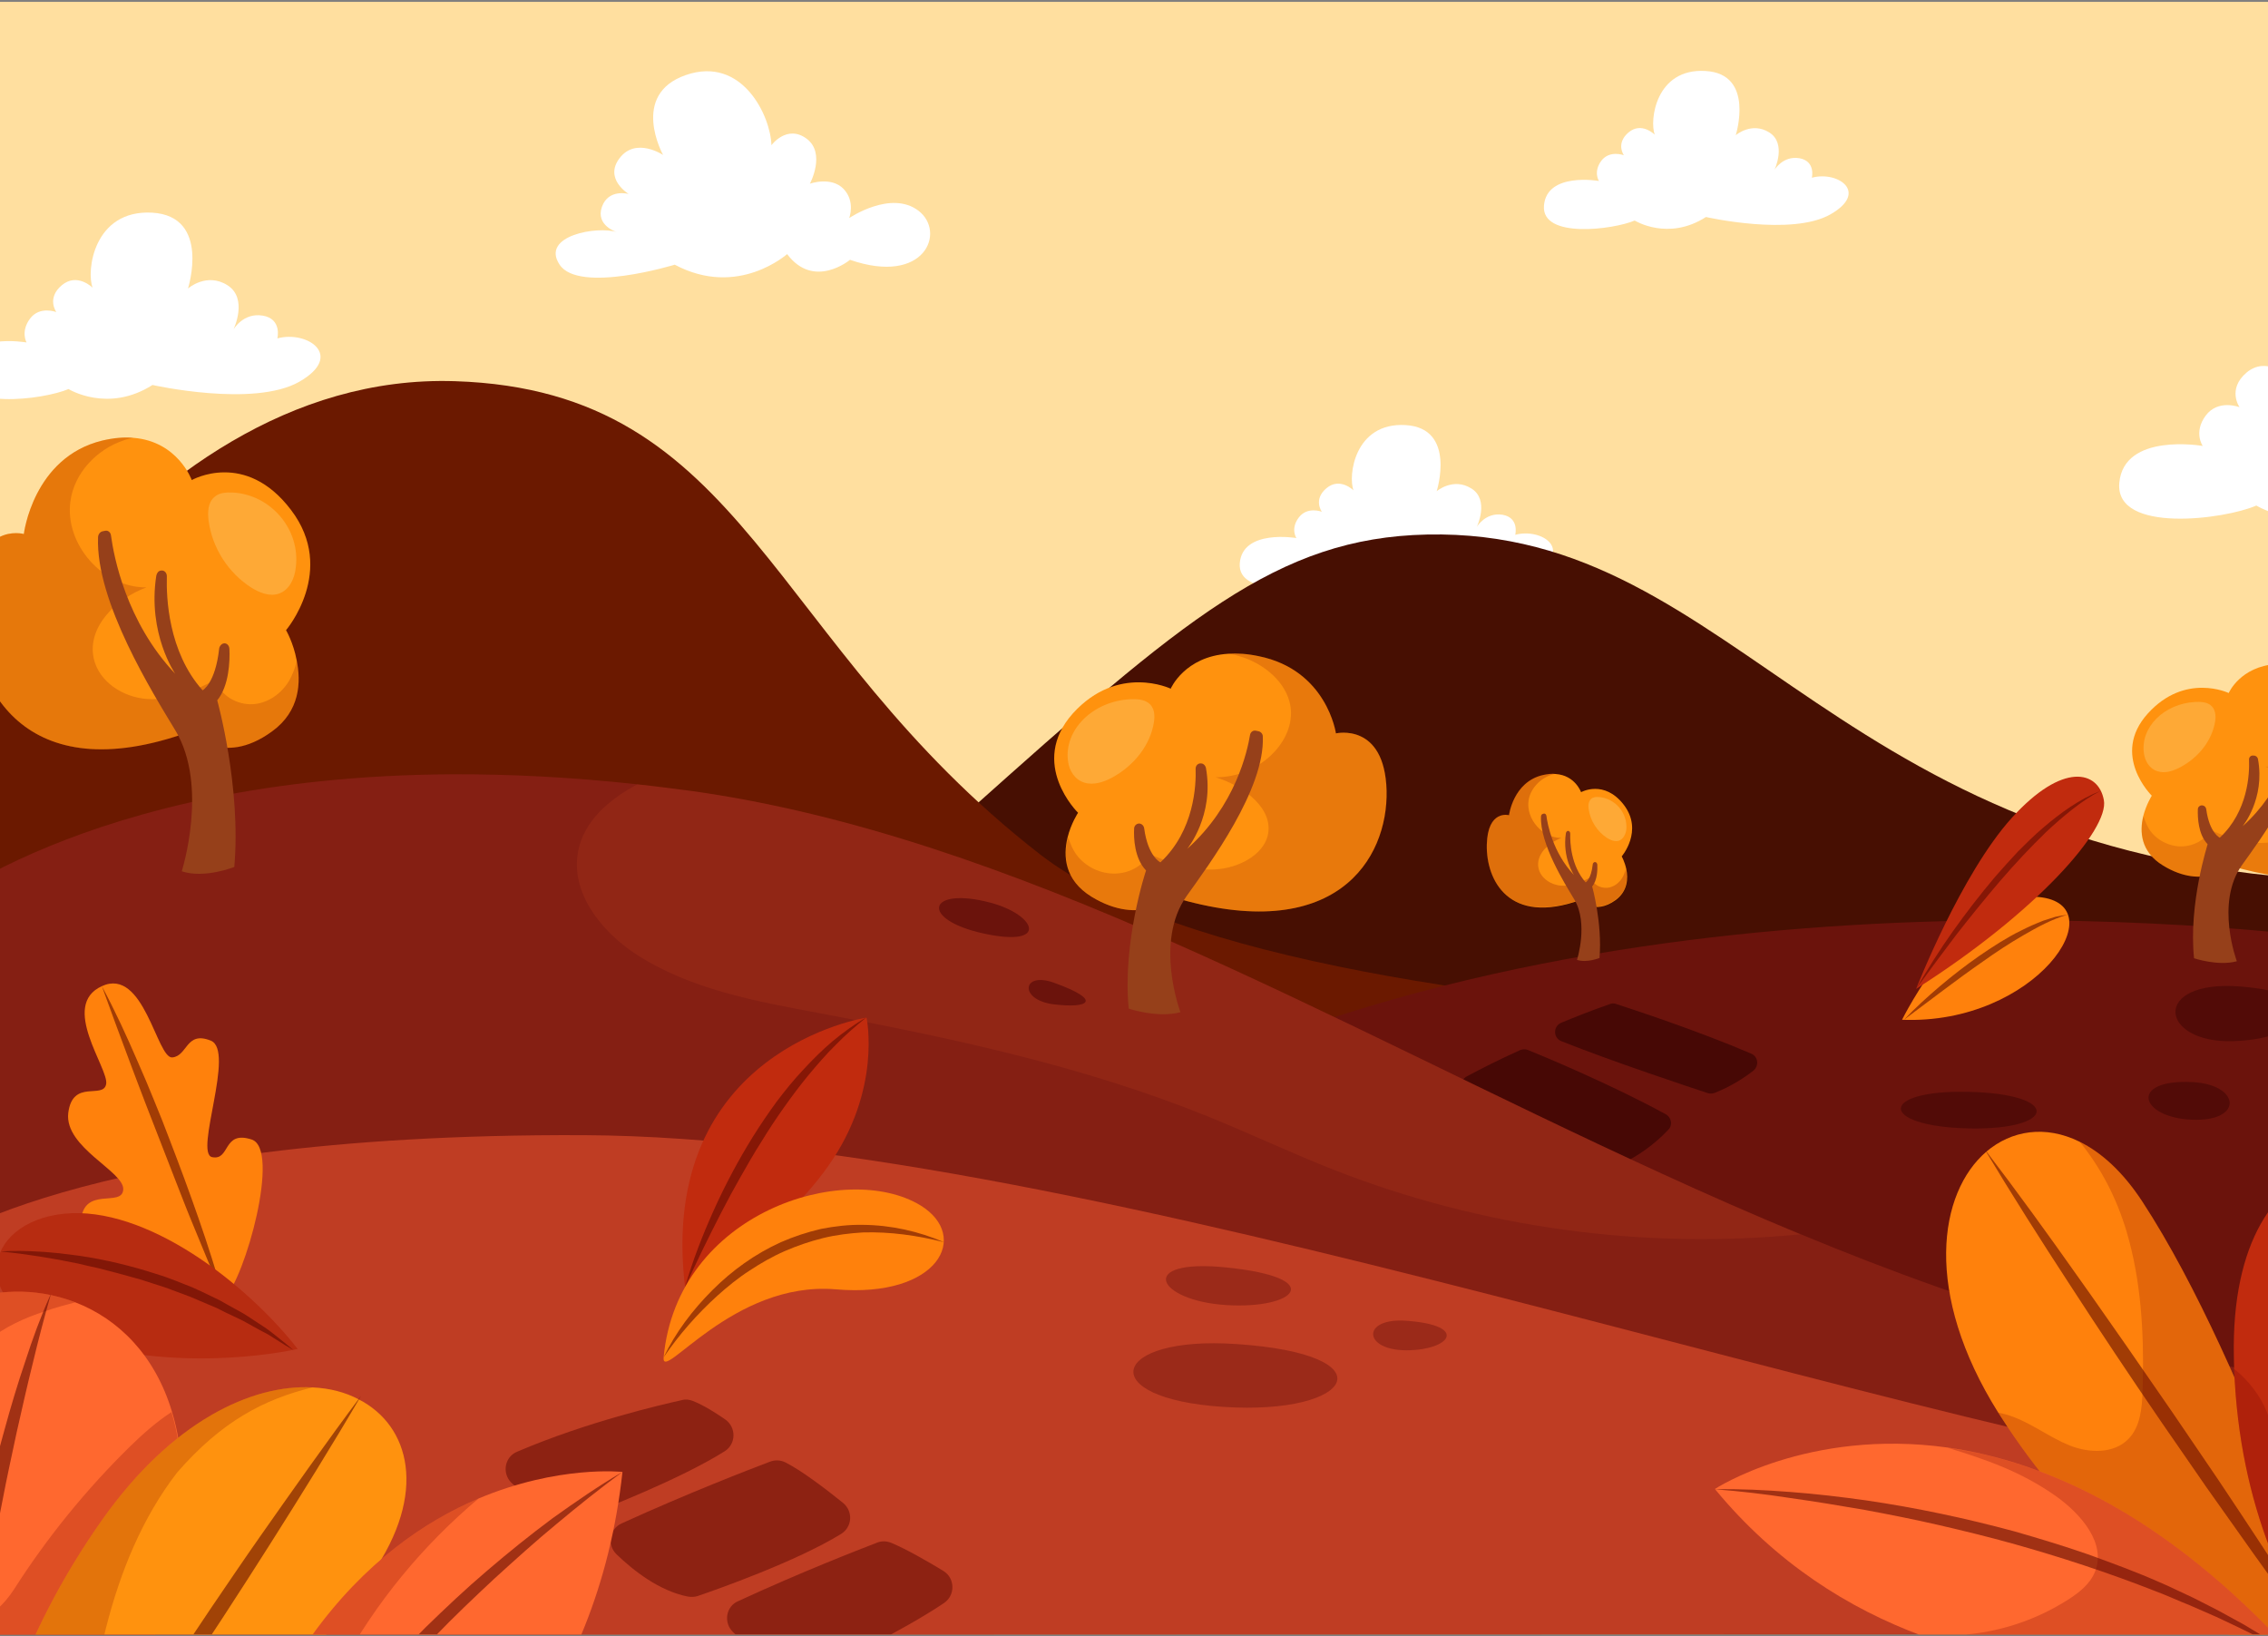 <?xml version="1.0" encoding="utf-8"?>
<!-- Generator: Adobe Illustrator 27.0.0, SVG Export Plug-In . SVG Version: 6.00 Build 0)  -->
<svg version="1.1" id="BACKGROUND" xmlns="http://www.w3.org/2000/svg" xmlns:xlink="http://www.w3.org/1999/xlink" x="0px" y="0px"
	 viewBox="0 0 837.3 604" style="enable-background:new 0 0 837.3 604;" xml:space="preserve">
<rect x="0" y="0" width="837.3" height="604" fill="#808080" stroke="none"/>
<style type="text/css">
	.st0{clip-path:url(#SVGID_00000142150665937452622980000017269548870286989987_);}
	.st1{fill:#FFDF9F;}
	.st2{fill:#FFFFFF;}
	.st3{fill:#470F02;}
	.st4{fill:#6B1900;}
	.st5{fill:#6B130C;}
	.st6{fill:#470805;}
	.st7{opacity:0.68;}
	.st8{fill:#FF810C;}
	.st9{opacity:0.57;}
	.st10{fill:#5A0700;}
	.st11{fill:#C12B0E;}
	.st12{fill:#851F13;}
	.st13{opacity:0.1;fill:#FF682F;enable-background:new    ;}
	.st14{fill:#FF920E;}
	.st15{opacity:0.18;fill:#770000;enable-background:new    ;}
	.st16{fill:#96401A;}
	.st17{opacity:0.23;fill:#F9F4BB;enable-background:new    ;}
	.st18{opacity:0.24;fill:#770000;enable-background:new    ;}
	.st19{opacity:0.17;fill:#770000;enable-background:new    ;}
	.st20{opacity:0.16;fill:#770000;enable-background:new    ;}
	.st21{fill:#BF3D23;}
	.st22{opacity:0.49;}
	.st23{opacity:0.62;}
	.st24{fill:#B72C11;}
	.st25{fill:#FF682F;}
	.st26{opacity:0.21;fill:#770000;enable-background:new    ;}
	.st27{opacity:0.61;}
</style>
<g>
	<defs>
		<rect id="SVGID_1_" x="-28.8" y="0.7" width="903.9" height="602.6"/>
	</defs>
	<clipPath id="SVGID_00000041265225616283621210000009017277611069747600_">
		<use xlink:href="#SVGID_1_"  style="overflow:visible;"/>
	</clipPath>
	<g style="clip-path:url(#SVGID_00000041265225616283621210000009017277611069747600_);">
		<rect x="-28.8" y="0.7" class="st1" width="903.9" height="602.6"/>
		<g>
			<path class="st2" d="M249.1,97.7c0,0-35.3,10.8-42.5,0s14.2-14.4,21.2-12c0,0-8-2.4-5.6-9.3c2.4-6.9,9.9-4.8,9.9-4.8
				s-9.3-5.6-3.3-13.3c6-7.8,16-1.1,16-1.1s-12.4-22.3,8.4-29.5s31.3,15.1,31.6,25.9c0,0,5.7-7.8,13-2.4c7.2,5.4,1.2,16.6,1.2,16.6
				s7.8-2.8,12.4,1.9c4.5,4.7,2.1,10.8,2.1,10.8s15.4-10.5,25.6-2.7c10.2,7.8,2.4,27.7-25.3,18.1c0,0-13.3,11.1-23.2-2.1
				C290.7,93.6,272.6,110.2,249.1,97.7z"/>
			<path class="st2" d="M9.8,126.4c0,0-22.8-4-24,10.7c-1.2,14.6,30.4,10.4,39.5,6.5c0,0,14.5,9,31-1.5c0,0,37.4,8.4,54.2-1.2
				s3-19-8.1-16c0,0,1.8-7.2-5.4-8.4c-7.2-1.2-10.8,5.1-10.8,5.1s5.5-11.4-2.2-16.3s-14.6,1.2-14.6,1.2s8.5-26.7-13.2-28
				c-21.7-1.2-24.4,21.7-22,27.7c0,0-5.7-5.7-11.4-0.9s-2,9.9-2,9.9s-6.1-2.4-9.7,2.4S9.8,126.4,9.8,126.4z"/>
			<path class="st2" d="M478.6,198.6c0,0-19.9-3.4-20.9,9.3c-1,12.8,26.5,9.1,34.4,5.7c0,0,12.6,7.9,27.1-1.3c0,0,32.6,7.4,47.3-1
				c14.7-8.4,2.6-16.5-7.1-13.9c0,0,1.6-6.3-4.7-7.4c-6.3-1-9.5,4.5-9.5,4.5s4.8-10-2-14.2c-6.7-4.2-12.8,1-12.8,1
				s7.4-23.3-11.5-24.4c-18.9-1.1-21.3,18.9-19.2,24.1c0,0-5-5-10-0.8c-5,4.2-1.7,8.7-1.7,8.7s-5.3-2.1-8.5,2.1
				C476.3,195.2,478.6,198.6,478.6,198.6L478.6,198.6z"/>
			<path class="st2" d="M590.3,66.8c0,0-19.3-3.4-20.3,9.1c-1,12.4,25.8,8.8,33.5,5.5c0,0,12.3,7.7,26.3-1.3c0,0,31.7,7.2,46-1
				c14.3-8.2,2.6-16.1-6.9-13.5c0,0,1.5-6.1-4.6-7.2c-6.1-1-9.2,4.3-9.2,4.3s4.6-9.7-1.9-13.8c-6.5-4.1-12.4,1-12.4,1
				s7.2-22.7-11.2-23.7c-18.4-1.1-20.7,18.4-18.7,23.5c0,0-4.9-4.9-9.7-0.8s-1.7,8.4-1.7,8.4s-5.2-2-8.3,2
				C588.1,63.5,590.3,66.8,590.3,66.8L590.3,66.8z"/>
			<path class="st2" d="M813.2,164.6c0,0-29.2-5.1-30.8,13.7s39,13.4,50.6,8.3c0,0,18.5,11.6,39.8-1.9c0,0,47.9,10.8,69.5-1.5
				s3.9-24.3-10.4-20.5c0,0,2.3-9.3-7-10.8c-9.3-1.5-13.9,6.6-13.9,6.6s7-14.7-2.9-20.9c-9.9-6.2-18.8,1.5-18.8,1.5
				s10.9-34.3-17-35.9c-27.9-1.6-31.3,27.8-28.2,35.5c0,0-7.3-7.3-14.7-1.2c-7.3,6.2-2.6,12.8-2.6,12.8s-7.9-3.1-12.5,3.1
				S813.2,164.6,813.2,164.6L813.2,164.6z"/>
		</g>
		<g>
			<path class="st3" d="M526.8,197.3c116.9-2.5,149.9,125.1,348.3,128v202.3H-26.5V340.3c0,0,305.8,29.1,384.6-41.3
				S471.4,198.5,526.8,197.3z"/>
			<path class="st4" d="M-28.8,293.9c0,0,74.2-157.2,196.8-153.2c108.1,3.5,114.8,96,215.9,174.6C485,393.9,875.1,380,875.1,380
				v147.3H-26.5L-28.8,293.9L-28.8,293.9z"/>
		</g>
		<g>
			<path class="st5" d="M875.1,348.2c0,0-225.3-35.6-414.8,38.8s-488.8,98.6-488.8,98.6v117.9h903.6L875.1,348.2z"/>
			<g>
				<path class="st6" d="M596.7,370.6c5.5,1.8,29.5,9.6,49.8,18.3c2.6,1.1,3,4.5,0.8,6.3c-3.2,2.5-8,5.7-14.3,8.2
					c-0.8,0.3-1.7,0.3-2.5,0.1c-6.3-2.1-34.8-11.5-54.1-19.2c-3-1.2-3.1-5.5,0-6.8c4.8-2,11.3-4.6,18-6.9
					C595.1,370.3,595.9,370.3,596.7,370.6L596.7,370.6z"/>
				<path class="st6" d="M564.2,387.6c6.1,2.5,30.5,12.6,50.8,23.7c2.1,1.2,2.6,4,0.9,5.7c-3,3.2-8.3,8-15.5,11.7
					c-0.9,0.5-2,0.5-3,0.1c-7.1-2.9-36.8-15.4-55.8-25c-2.6-1.3-2.7-5.1-0.1-6.5c4.9-2.6,12.1-6.3,19.7-9.7
					C562.2,387.2,563.3,387.2,564.2,387.6L564.2,387.6z"/>
			</g>
			<g class="st7">
				<g>
					<path class="st6" d="M826.9,364.1c36.4,2.8,24.9,19.4-2.4,20.2C797.2,385.2,794,361.6,826.9,364.1z"/>
					<path class="st6" d="M809.2,399.4c17.9,0.8,19.3,14.7,0,13.9C789.9,412.5,785.9,398.3,809.2,399.4z"/>
				</g>
				<path class="st6" d="M726.5,403c34.8,0.7,32.9,14.3,0,13.5C693.5,415.7,693.5,402.3,726.5,403z"/>
			</g>
		</g>
		<g>
			<g>
				<path class="st8" d="M702.2,376.4c0,0,23.7-47.9,50.5-45.3C781.5,333.9,751.6,378.4,702.2,376.4z"/>
				<g class="st9">
					<path class="st10" d="M702.9,376.4c4.2-4.4,8.7-8.5,13.3-12.4c4.6-3.9,9.4-7.6,14.4-11.1c2.5-1.7,5-3.4,7.6-5
						c1.3-0.8,2.6-1.5,3.9-2.3l2-1.1l2-1c2.7-1.4,5.5-2.6,8.3-3.7l4.4-1.4c1.5-0.3,3-0.6,4.5-0.8c-5.8,1.7-11.1,4.6-16.3,7.6
						c-5.2,3-10.2,6.3-15.1,9.8c-4.9,3.4-9.8,7-14.6,10.6L702.9,376.4L702.9,376.4z"/>
				</g>
			</g>
			<g>
				<path class="st11" d="M707.4,365c0,0,16.5-42.3,35.3-63.1c18.8-20.8,32-17.5,34-6.6C778.8,306.1,751.8,336.8,707.4,365z"/>
				<g class="st9">
					<path class="st10" d="M707.4,365c4.2-7.3,8.7-14.4,13.6-21.3c4.9-6.9,10.1-13.6,15.5-20c2.8-3.2,5.6-6.3,8.5-9.4
						c3-3,6-6,9.2-8.7c6.4-5.5,13.4-10.6,21.3-13.7c-3.7,1.9-7.2,4.3-10.5,6.9c-3.3,2.6-6.4,5.3-9.5,8.2c-6,5.8-11.7,11.9-17.2,18.3
						c-5.5,6.4-10.7,12.9-15.9,19.5C717.4,351.4,712.4,358.1,707.4,365L707.4,365z"/>
				</g>
			</g>
		</g>
		<g>
			<path class="st12" d="M875.1,511.2v91.9H-28.7l0-264.6c0,0,59.6-52,195.4-52.7c21-0.1,43.9,1,68.6,3.7c6.6,0.7,13.4,1.6,20.3,2.5
				c118.7,16.7,234.8,84.9,357.7,141.1c17,7.8,34.1,15.3,51.3,22.4C731.9,483.4,801.6,505.3,875.1,511.2L875.1,511.2z"/>
			<path class="st13" d="M664.6,455.6c-58.1,5.7-117.5-2.4-171.9-23.7c-15.8-6.2-31.2-13.5-47-19.9c-45.8-18.5-94.4-28.9-143-38
				c-23.6-4.4-48.1-8.8-68.2-22c-12.7-8.4-23.9-22.6-21.1-37.6c2.1-11.3,11.4-19.3,21.9-24.9c6.6,0.7,13.4,1.6,20.3,2.5
				c118.7,16.7,234.8,84.9,357.7,141.1C630.2,440.9,647.3,448.4,664.6,455.6z"/>
			<g>
				<path class="st5" d="M365.7,333.2c16.9,4.5,21.7,16.6-2.4,11.4C339.2,339.4,342.4,327,365.7,333.2z"/>
				<path class="st5" d="M389,362.7c18.4,6.6,12.9,9.6,0,8S377.3,358.5,389,362.7z"/>
			</g>
		</g>
		<g>
			<g>
				<path class="st14" d="M109.5,243.6c1.7,8.1,1.3,18.9-9.1,26.4c-18.5,13.5-30.4,0.1-30.4,0.1C8.8,292.2-11,253.2-10.3,222.6
					c0.7-30.6,19.1-25.5,19.1-25.5s3.4-28.3,29-34.5c4.3-1,8.1-1.3,11.4-1c16.5,1.3,21.6,15.6,21.6,15.6s19.8-11.3,36.7,11.1
					c16.9,22.3-1.9,44.3-1.9,44.3S108.3,237.2,109.5,243.6L109.5,243.6z"/>
				<path class="st15" d="M100.5,270.1c-18.5,13.5-30.4,0.1-30.4,0.1C8.8,292.2-11,253.2-10.3,222.6c0.7-30.6,19.1-25.5,19.1-25.5
					s3.4-28.3,29-34.5c4.3-1,8.1-1.3,11.4-1c-1.2,0.2-2.4,0.5-3.7,1c-9.8,3.3-18.1,12-19.5,22.4c-2.2,15.9,12,32,28.1,31.8
					c-11.2,4.1-22,14.6-19.5,26.2c1.9,8.7,10.9,14.4,19.7,15c8.8,0.6,17.4-2.9,25.2-7.1c1.8,5.8,8.1,9.5,14.2,9
					c6-0.5,11.4-4.8,13.9-10.3c0.9-1.9,1.5-3.8,2.1-5.8C111.2,251.8,110.8,262.6,100.5,270.1L100.5,270.1z"/>
				<path class="st16" d="M86.5,320c0,0-11,4.4-19.4,1.6c0,0,10-31.4-2.3-51.9c-8.4-13.9-29.5-47.6-28.6-71.3c0-1.1,0.7-2.1,1.7-2.3
					l1-0.2c1-0.2,2,0.6,2.1,1.9c1,7.4,5.5,31.7,23.7,50.9c0,0-10.3-14.8-7-36.2c0.2-1,0.8-1.8,1.7-1.9h0.1c1.2-0.2,2.2,0.9,2.1,2.3
					c-0.2,7.3,0.4,27.6,13.2,41.9c0,0,4.7-2.5,6.1-15.3c0.1-1,0.8-1.8,1.6-2l0,0c1.1-0.3,2.2,0.7,2.2,2.1c0.2,4.4-0.1,13.5-4.5,18.9
					C80.2,258.5,89.1,290.4,86.5,320L86.5,320z"/>
				<path class="st17" d="M86,181.8c-2.4-0.1-5,0-6.8,1.6c-2.4,2-2.6,5.6-2.2,8.7c1.3,10.1,7.3,19.4,15.8,24.8
					c3,1.9,6.8,3.4,10.2,2.2c3.8-1.3,5.8-5.6,6.2-9.6C111,195.4,100,182.6,86,181.8L86,181.8z"/>
			</g>
			<g>
				<path class="st14" d="M600.4,320.8c0.7,3.5,0.5,8.1-3.9,11.4c-8,5.8-13.1,0-13.1,0c-26.3,9.5-34.8-7.3-34.5-20.4
					c0.3-13.1,8.2-10.9,8.2-10.9s1.5-12.2,12.4-14.8c1.8-0.4,3.5-0.6,4.9-0.4c7.1,0.5,9.3,6.7,9.3,6.7s8.5-4.8,15.8,4.7
					c7.3,9.6-0.8,19-0.8,19S599.8,318,600.4,320.8L600.4,320.8z"/>
				<path class="st18" d="M596.4,332.1c-8,5.8-13.1,0-13.1,0c-26.3,9.5-34.8-7.3-34.5-20.4c0.3-13.1,8.2-10.9,8.2-10.9
					s1.5-12.2,12.4-14.8c1.8-0.4,3.5-0.6,4.9-0.4c-0.5,0.1-1,0.2-1.6,0.4c-4.2,1.4-7.8,5.2-8.4,9.6c-0.9,6.8,5.2,13.7,12.1,13.7
					c-4.8,1.8-9.5,6.2-8.4,11.2c0.8,3.7,4.7,6.2,8.4,6.4c3.8,0.3,7.5-1.3,10.8-3.1c0.7,2.5,3.5,4.1,6.1,3.9c2.6-0.2,4.9-2.1,6-4.4
					c0.4-0.8,0.6-1.6,0.9-2.5C601,324.3,600.8,328.9,596.4,332.1L596.4,332.1z"/>
				<path class="st16" d="M590.5,353.6c0,0-4.7,1.9-8.3,0.7c0,0,4.3-13.5-1-22.3c-3.6-6-12.7-20.5-12.3-30.6c0-0.5,0.3-0.9,0.7-1
					l0.4-0.1c0.4-0.1,0.8,0.3,0.9,0.8c0.4,3.2,2.4,13.6,10.2,21.9c0,0-4.4-6.4-3-15.5c0.1-0.4,0.4-0.8,0.7-0.8h0
					c0.5-0.1,0.9,0.4,0.9,1c-0.1,3.1,0.2,11.8,5.7,18c0,0,2-1.1,2.6-6.6c0-0.4,0.3-0.8,0.7-0.9l0,0c0.5-0.1,0.9,0.3,1,0.9
					c0.1,1.9,0,5.8-1.9,8.1C587.8,327.2,591.6,340.8,590.5,353.6L590.5,353.6z"/>
				<path class="st17" d="M590.3,294.2c-1-0.1-2.2,0-2.9,0.7c-1,0.9-1.1,2.4-0.9,3.7c0.6,4.3,3.1,8.3,6.8,10.7
					c1.3,0.8,2.9,1.5,4.4,1c1.6-0.6,2.5-2.4,2.7-4.1C601,300.1,596.2,294.6,590.3,294.2L590.3,294.2z"/>
			</g>
			<g>
				<path class="st14" d="M394.1,309.2c-1.6,6.7-1.2,15.6,8.9,21.8c18.2,11.1,29.9,0.1,29.9,0.1c60.2,18.2,79.6-14,79-39.3
					c-0.7-25.3-18.7-21.1-18.7-21.1s-3.3-23.4-28.5-28.5c-4.2-0.9-7.9-1.1-11.2-0.9c-16.2,1-21.3,12.9-21.3,12.9s-19.4-9.3-36.1,9.1
					C379.5,281.9,398,300,398,300S395.4,303.9,394.1,309.2L394.1,309.2z"/>
				<path class="st19" d="M403.1,331c18.2,11.1,29.9,0.1,29.9,0.1c60.2,18.2,79.6-14,79-39.3c-0.7-25.3-18.7-21.1-18.7-21.1
					s-3.3-23.4-28.5-28.5c-4.2-0.9-7.9-1.1-11.2-0.9c1.2,0.2,2.4,0.4,3.6,0.8c9.6,2.7,17.8,9.9,19.2,18.5
					c2.1,13.1-11.8,26.4-27.6,26.3c11,3.4,21.6,12,19.2,21.6c-1.8,7.1-10.7,11.9-19.3,12.4c-8.7,0.5-17.1-2.4-24.7-5.9
					c-1.7,4.8-8,7.9-13.9,7.4c-5.9-0.4-11.2-4-13.7-8.5c-0.9-1.5-1.4-3.2-2.1-4.8C392.5,315.9,392.9,324.8,403.1,331L403.1,331z"/>
				<path class="st16" d="M416.7,372.3c0,0,10.8,3.6,19.1,1.3c0,0-9.8-25.9,2.3-42.9c8.2-11.5,29-39.4,28.1-58.9
					c0-0.9-0.7-1.7-1.6-1.9l-1-0.2c-1-0.2-1.9,0.5-2.1,1.5c-1,6.1-5.4,26.2-23.2,42.1c0,0,10.1-12.2,6.9-29.9
					c-0.2-0.8-0.8-1.5-1.6-1.6h-0.1c-1.1-0.2-2.1,0.7-2.1,1.9c0.2,6-0.4,22.8-13,34.6c0,0-4.6-2.1-6-12.6c-0.1-0.8-0.7-1.5-1.5-1.7
					l0,0c-1.1-0.2-2.1,0.6-2.2,1.7c-0.2,3.7,0.1,11.1,4.4,15.6C423,321.5,414.3,347.8,416.7,372.3L416.7,372.3z"/>
				<path class="st17" d="M417.2,258.1c2.4-0.1,4.9,0,6.7,1.3c2.4,1.7,2.5,4.7,2.1,7.2c-1.3,8.3-7.2,16-15.6,20.5
					c-3,1.6-6.7,2.8-10,1.8c-3.7-1.1-5.7-4.6-6.1-7.9C392.7,269.4,403.5,258.8,417.2,258.1L417.2,258.1z"/>
			</g>
			<g>
				<path class="st14" d="M791.2,301.4c-1.3,5.5-1,13,7.4,18.1c15.1,9.2,24.8,0,24.8,0c49.9,15.1,66-11.6,65.4-32.6
					c-0.6-21-15.5-17.5-15.5-17.5s-2.8-19.4-23.6-23.6c-3.5-0.7-6.6-0.9-9.3-0.7c-13.4,0.9-17.6,10.7-17.6,10.7s-16.1-7.7-29.9,7.6
					s1.5,30.3,1.5,30.3S792.3,297,791.2,301.4L791.2,301.4z"/>
				<path class="st20" d="M798.6,319.5c15.1,9.2,24.8,0,24.8,0c49.9,15.1,66-11.6,65.4-32.6c-0.6-21-15.5-17.5-15.5-17.5
					s-2.8-19.4-23.6-23.6c-3.5-0.7-6.6-0.9-9.3-0.7c1,0.1,2,0.4,3,0.7c8,2.3,14.7,8.2,15.9,15.4c1.8,10.9-9.8,21.9-22.9,21.8
					c9.1,2.8,17.9,10,15.9,17.9c-1.5,5.9-8.8,9.8-16,10.2c-7.2,0.4-14.2-2-20.5-4.9c-1.4,4-6.6,6.5-11.5,6.2
					c-4.9-0.4-9.3-3.3-11.3-7.1c-0.7-1.3-1.2-2.6-1.7-4C789.9,306.9,790.2,314.3,798.6,319.5L798.6,319.5z"/>
				<path class="st16" d="M810,353.7c0,0,8.9,3,15.8,1.1c0,0-8.1-21.5,1.9-35.5c6.8-9.5,24-32.6,23.3-48.8c0-0.8-0.6-1.4-1.3-1.6
					l-0.8-0.1c-0.8-0.1-1.6,0.4-1.7,1.3c-0.8,5.1-4.5,21.7-19.3,34.9c0,0,8.4-10.1,5.7-24.8c-0.1-0.7-0.7-1.2-1.3-1.3H832
					c-1-0.2-1.8,0.6-1.7,1.6c0.2,5-0.3,18.9-10.8,28.7c0,0-3.8-1.7-5-10.5c-0.1-0.7-0.6-1.3-1.3-1.4l0,0c-0.9-0.2-1.8,0.5-1.8,1.4
					c-0.1,3,0.1,9.2,3.6,12.9C815.1,311.6,807.9,333.4,810,353.7L810,353.7z"/>
				<path class="st17" d="M810.4,259.1c2-0.1,4.1,0,5.6,1.1c1.9,1.4,2.1,3.9,1.8,6c-1.1,6.9-5.9,13.3-12.9,17
					c-2.5,1.3-5.5,2.4-8.3,1.5c-3.1-0.9-4.7-3.8-5.1-6.6C790.1,268.4,799,259.7,810.4,259.1L810.4,259.1z"/>
			</g>
		</g>
		<g>
			<path class="st21" d="M-28.4,461.9c0,0,55.8-43.7,243.8-42.9s487.7,112.3,659.7,133.9l0,50.2l-903.9,0.3L-28.4,461.9L-28.4,461.9
				z"/>
			<g class="st22">
				<g>
					<path class="st10" d="M188.7,547.2c5.1,5,12.9,11.1,22.6,13c1.3,0.3,2.7,0.1,3.9-0.3c7.3-2.8,35.7-13.8,52.3-24.2
						c4.3-2.7,4.4-8.9,0.2-11.8c-3.6-2.5-7.9-5.2-11.9-6.8c-1.3-0.5-2.7-0.7-4.1-0.3c-7.6,1.7-35,8-60.7,19
						C186.4,537.6,185.2,543.6,188.7,547.2L188.7,547.2z"/>
					<path class="st10" d="M227.6,573.7c6.1,5.9,15.7,13.5,26.3,15.6c1.2,0.2,2.5,0.2,3.7-0.2c7.3-2.5,36.3-12.7,52.9-22.9
						c4.2-2.6,4.5-8.4,0.7-11.5c-6.2-5-15.1-11.8-21.2-14.9c-1.8-0.9-3.8-1-5.7-0.3c-7.7,2.9-30.7,11.8-54.8,22.8
						C225,564.3,224,570.2,227.6,573.7L227.6,573.7z"/>
					<path class="st10" d="M270.6,602.4c6,5.8,15.5,13.3,25.9,15.5c1.5,0.3,3,0.1,4.4-0.5c7.2-3.4,32-15.2,47.6-25.7
						c4.3-2.9,4.1-9.3-0.3-11.9c-5.9-3.6-13.6-8-19.1-10.3c-1.7-0.7-3.6-0.8-5.3-0.1c-7,2.7-27.9,10.8-51.3,21.6
						C268,592.9,267,598.9,270.6,602.4L270.6,602.4z"/>
				</g>
			</g>
			<g class="st23">
				<g>
					<path class="st12" d="M452.5,467.8c38,3.8,25.7,15.6,0,13.9C426.8,480,419.6,464.5,452.5,467.8z"/>
					<path class="st12" d="M456.5,496.1c56.7,3.8,43.4,26.3-4.8,23.2S409.9,492.9,456.5,496.1z"/>
					<path class="st12" d="M519.2,487.5c23.3,1.7,16.1,10.9,0,10.9C503.1,498.4,502.6,486.3,519.2,487.5z"/>
				</g>
			</g>
		</g>
		<g>
			<g>
				<path class="st11" d="M252.9,475.1c0,0,33.3-16.8,53-44.9c19.8-28.1,14-54.6,14-54.6S242.5,387.4,252.9,475.1z"/>
				<g class="st9">
					<path class="st10" d="M252.9,475.1c2.8-9.8,6.5-19.3,10.7-28.6c4.2-9.3,9-18.3,14.4-27c2.7-4.3,5.6-8.6,8.6-12.7
						c3.1-4.1,6.3-8.1,9.8-11.8c3.5-3.8,7.1-7.4,11-10.7c4-3.3,8.1-6.3,12.5-8.8c-4,3.2-7.8,6.5-11.3,10.1
						c-3.6,3.5-6.9,7.4-10.1,11.2c-3.2,3.9-6.2,7.9-9.1,12c-2.9,4.1-5.7,8.3-8.3,12.6c-2.7,4.2-5.2,8.6-7.7,13
						c-2.5,4.4-4.9,8.8-7.2,13.3C261.5,456.8,257.1,465.9,252.9,475.1L252.9,475.1z"/>
				</g>
			</g>
			<g>
				<path class="st8" d="M245,501c-0.9,9.7,25.5-28.3,63.5-25.1c38,3.3,49.9-19.6,31.3-31C312.2,428.2,250,447.4,245,501L245,501z"
					/>
				<g class="st9">
					<path class="st10" d="M245,501c4.4-9.2,10.7-17.5,18-24.8c7.3-7.3,15.8-13.4,25.3-17.7c4.8-2.1,9.7-3.7,14.8-4.9
						c5.1-1,10.3-1.6,15.5-1.5c10.4,0.1,20.6,2.4,29.9,6.4c-9.9-2.5-19.9-3.9-29.9-3.6c-5,0.3-9.9,0.9-14.8,2.1
						c-4.8,1.2-9.5,2.8-14.1,4.8c-4.6,2-8.9,4.5-13,7.2c-4.2,2.7-8.1,5.9-11.8,9.2C257.4,485,250.7,492.6,245,501L245,501z"/>
				</g>
			</g>
			<g>
				<path class="st8" d="M82.8,479.2c0,0-54-15.6-52.9-28.6c1-13,15.1-4.8,15.6-11.5c0.5-6.7-21.8-15.5-20.3-28.3
					c1.6-12.7,13-4.9,14-10.7c1-5.7-17.2-29-1.6-36.1c15.6-7.2,20.3,26.8,26,26.3s5-9.9,14.2-6.2c9.2,3.6-6.2,41.6,0.5,43
					c6.8,1.4,3.8-10,14.6-6.5C103.7,424.1,90.5,471.9,82.8,479.2L82.8,479.2z"/>
				<g class="st9">
					<path class="st10" d="M37.6,364c4.9,9.1,9.2,18.5,13.3,28c2.1,4.7,4.1,9.5,6,14.2c2,4.8,3.9,9.6,5.7,14.4
						c3.7,9.6,7.3,19.3,10.7,29.1c3.4,9.7,6.5,19.6,9.4,29.5c-4.2-9.4-8.1-19-12-28.5c-2-4.8-3.8-9.6-5.7-14.4l-5.6-14.4l-5.6-14.4
						c-1.8-4.8-3.7-9.6-5.5-14.5C44.7,383.4,41.1,373.7,37.6,364L37.6,364z"/>
				</g>
			</g>
			<g>
				<path class="st24" d="M109.9,497.9c0,0-40.6,9.6-82.1-3c-41.6-12.6-34.3-43.8-4.2-46.9S90.7,473.4,109.9,497.9L109.9,497.9z"/>
				<g class="st9">
					<path class="st10" d="M0.2,461.9c4.8-0.3,9.7-0.2,14.5,0.1c2.4,0.1,4.8,0.4,7.3,0.6c2.4,0.3,4.8,0.6,7.2,0.9
						c9.6,1.4,19.1,3.7,28.4,6.7c4.7,1.4,9.2,3.3,13.7,5.1c2.2,1,4.4,2,6.6,3.1l3.3,1.6l3.2,1.8c2.1,1.2,4.3,2.3,6.4,3.6l6.1,4
						c1,0.7,2,1.3,3,2.1l2.9,2.3c1.9,1.5,3.8,3,5.6,4.6c-2.1-1.2-4.1-2.5-6.2-3.8l-3-1.9c-1-0.6-2.1-1.1-3.2-1.7l-6.3-3.5l-6.5-3.1
						l-3.2-1.6l-3.3-1.4c-2.2-0.9-4.4-1.9-6.6-2.8l-6.7-2.5c-2.2-0.9-4.5-1.5-6.8-2.3l-3.4-1.1c-1.1-0.4-2.3-0.7-3.4-1
						c-2.3-0.6-4.6-1.3-6.9-1.9l-7-1.8c-2.3-0.5-4.7-1-7-1.6C19.3,464.4,9.8,462.9,0.2,461.9L0.2,461.9z"/>
				</g>
			</g>
		</g>
		<g>
			<g>
				<path class="st25" d="M-19.4,682.4C-52,643-66.7,580.9-49.1,519.1c9.2-32.3,40.1-46.9,67.8-41.1l0,0c3.1,0.7,6.1,1.5,9.1,2.7
					c15.8,6.1,29.4,19.4,35.7,40.4c2.2,7.2,3.5,15.3,3.7,24.4C69.5,646.1-19.4,682.3-19.4,682.4L-19.4,682.4z"/>
				<g class="st9">
					<path class="st10" d="M-19.4,682.4c0-17.4,1-34.8,2.7-52.1c0.8-8.7,1.9-17.3,3-25.9c0.6-4.3,1.3-8.6,1.9-12.9
						c0.7-4.3,1.4-8.6,2.1-12.9c1.6-8.6,3.2-17.1,5.1-25.6c1.9-8.5,3.9-17,6.3-25.4c2.3-8.4,4.8-16.8,7.6-25
						C12,494.2,15,486,18.6,478l0,0l0,0l0,0l0.1-0.1l0,0.1l0,0l0,0l0,0c-2.4,8.4-4.6,16.8-6.6,25.2c-2.1,8.4-4,16.9-5.9,25.3
						C4.4,537,2.5,545.5,0.9,554l-2.5,12.7c-0.8,4.3-1.6,8.5-2.3,12.8c-1.6,8.5-3,17.1-4.4,25.6c-1.4,8.5-2.7,17.1-4,25.7
						C-14.7,647.9-17,665.1-19.4,682.4L-19.4,682.4z"/>
				</g>
				<path class="st18" d="M-19.4,682.4C-52,643-66.7,580.9-49.1,519.1c9.2-32.3,40.1-46.9,67.8-41.1l0,0c3.1,0.7,6.1,1.5,9.1,2.7
					c-3.8,1-7.5,2-11.2,3.3C1.3,489-11.9,497-19.1,515.5c-10.1,23.3-6.9,50.5,1.7,74.4c0.8,2.3,1.8,4.8,3.7,6.3
					c1.2,1,2.4,1.4,3.7,1.6c5.5,0.5,11.7-5.7,15.2-11.2c12.2-19.1,26.6-36.8,42.8-52.7c4.7-4.6,9.8-9.1,15.3-12.7
					c2.2,7.2,3.5,15.3,3.7,24.4C69.5,646.1-19.4,682.3-19.4,682.4L-19.4,682.4z"/>
			</g>
			<g>
				<g>
					<path class="st14" d="M137.3,581c-18.1,26.3-45.5,55.5-71.6,80.9c-38.4,37.4-74.2,66.7-74.2,66.7S-23.3,647.4,37.7,561
						c25.7-36.4,55.3-50.1,77.7-48.9c6.4,0.3,12.1,1.8,17,4.4C151.4,526.2,158,551.1,137.3,581L137.3,581z"/>
					<g class="st9">
						<path class="st10" d="M133.3,515.2c-10.8,18.5-22.1,36.6-33.5,54.6c-5.7,9-11.5,18-17.3,26.9l-17.6,26.8L47,650.1
							c-6,8.8-12,17.7-18.1,26.4c-12.2,17.5-24.5,35-37.3,52.1C2.4,710.2,13.7,692,25.2,674c5.7-9,11.5-18,17.3-26.9L60,620.3
							l17.8-26.6c6-8.8,12-17.7,18.1-26.4C108.2,549.8,120.5,532.3,133.3,515.2L133.3,515.2z"/>
					</g>
				</g>
				<path class="st26" d="M39.2,600.6c-3,11.7-5.1,24-2.3,35.7c1.2,5,3.4,9.8,6.5,13.9c4.2,5.6,10,9.8,16.8,11.1
					c1.9,0.4,3.7,0.5,5.7,0.5c-38.4,37.4-74.2,66.7-74.2,66.7S-23.3,647.4,37.7,561c25.7-36.4,55.3-50.1,77.7-48.9
					c-18.1,4.4-33.6,12.6-50,31.4C52.5,560.2,44.4,580.2,39.2,600.6L39.2,600.6z"/>
			</g>
			<g>
				<path class="st25" d="M229.8,543.3c-4.6,42.4-19.6,75.6-38.7,101.4c-47.8,64.5-121.2,82.5-121.2,82.5
					c17.5-113.6,67.3-157.4,106.8-174.1C206.2,540.7,229.8,543.3,229.8,543.3L229.8,543.3z"/>
				<g class="st9">
					<path class="st10" d="M229.8,543.3c-8.3,6.1-16.3,12.5-24.2,19.1c-7.9,6.5-15.5,13.4-23.1,20.3c-7.5,7-14.9,14-22,21.4
						c-7.1,7.3-14.1,14.8-20.9,22.5c-13.5,15.3-26.2,31.4-37.9,48.2c-11.7,16.8-22.2,34.4-31.9,52.5c3.9-9.5,8.2-18.9,13.1-28
						c2.3-4.6,5-9,7.5-13.5c1.3-2.2,2.7-4.4,4-6.6c1.3-2.2,2.7-4.4,4.1-6.6l4.2-6.5c1.4-2.1,2.9-4.2,4.4-6.4l2.2-3.2l2.3-3.1
						l4.6-6.2c6.3-8.2,12.8-16.2,19.6-24c6.9-7.7,14-15.2,21.3-22.5c7.4-7.2,14.9-14.3,22.8-21c7.8-6.7,15.9-13.2,24.1-19.3
						C212.4,554.4,220.9,548.5,229.8,543.3L229.8,543.3z"/>
				</g>
				<path class="st18" d="M191.1,644.7c-47.8,64.5-121.2,82.5-121.2,82.5c17.5-113.6,67.3-157.4,106.8-174.1
					c-20.6,17.3-38,38.4-50.8,62c-3.6,6.7-7,13.9-6.2,21.5c1.3,13.7,16,22.8,29.7,22.9c13.7,0.1,26.5-6.5,38.5-13.1
					C189,645.9,190.1,645.3,191.1,644.7L191.1,644.7z"/>
			</g>
		</g>
		<g>
			<g>
				<g>
					<path class="st8" d="M867.5,621.6c0,0-75.6-15.6-128.9-98.8c-0.3-0.5-0.6-0.9-0.9-1.4c-27.8-44.3-22-81.2-4.4-96.3
						c9.3-7.9,21.8-9.9,34.4-3.7c8,3.9,16,11.1,23.2,22.1C831,504.8,866.9,619.8,867.5,621.6C867.4,621.6,867.4,621.6,867.5,621.6
						L867.5,621.6z"/>
					<g class="st9">
						<path class="st10" d="M867.5,621.6C867.5,621.6,867.5,621.6,867.5,621.6L867.5,621.6c-12.2-15.8-24-31.9-35.6-48.2
							c-5.8-8.1-11.5-16.3-17.3-24.4l-17-24.6c-11.3-16.5-22.3-33-33.2-49.8c-10.9-16.7-21.6-33.5-31.9-50.7
							c12.1,15.8,23.8,32,35.3,48.3c5.8,8.1,11.4,16.3,17.2,24.5l17,24.6l16.8,24.7c5.5,8.3,11.1,16.6,16.5,24.9
							C846.3,587.7,857.1,604.5,867.5,621.6L867.5,621.6C867.4,621.6,867.4,621.6,867.5,621.6L867.5,621.6z"/>
					</g>
				</g>
				<path class="st26" d="M867.5,621.6c0,0-75.6-15.6-128.9-98.8c-0.3-0.5-0.6-0.9-0.9-1.4c1.9,0.4,3.8,0.9,5.6,1.6
					c7.2,2.7,13.5,7.6,20.7,10.5c7.2,2.9,16.4,3.2,21.8-2.4c4.4-4.5,5-11.4,5.2-17.7c0-1.1,0.1-2.2,0.1-3.3
					c0.4-18.7-0.7-37.6-6-55.5c-3.8-12.7-9.5-23.5-17.4-33.3c8,3.9,16,11.1,23.2,22.1C831,504.8,866.9,619.8,867.5,621.6
					C867.4,621.6,867.4,621.6,867.5,621.6L867.5,621.6z"/>
			</g>
			<g>
				<path class="st25" d="M846.5,610.5c0,0-68.7,18.6-137.1-6.8c-26.9-10-53.7-26.7-76.3-54.1c0,0,34.3-22.5,85.9-15.3
					C755,539.4,799.4,558.9,846.5,610.5L846.5,610.5z"/>
				<g class="st9">
					<path class="st10" d="M633,549.7c9.4-0.2,18.7,0.3,28,1c9.3,0.7,18.6,1.8,27.9,3.1c18.5,2.7,36.9,6.6,55,11.5
						c9,2.6,18,5.3,26.9,8.4c8.8,3.2,17.6,6.4,26.2,10.2c2.2,0.9,4.3,1.9,6.4,2.9l6.4,3l6.3,3.2l3.1,1.6l3.1,1.7l6.2,3.4l6,3.6
						c4.1,2.3,7.9,5,11.9,7.5l-6.2-3.2l-3.1-1.6l-3.1-1.6l-6.3-3.1l-6.3-3l-3.2-1.5l-3.2-1.4l-6.4-2.8c-4.3-1.7-8.6-3.7-12.9-5.3
						c-17.3-6.8-35-12.6-52.9-17.6c-9-2.5-18-4.7-27.1-6.8c-9.1-2.1-18.2-3.9-27.4-5.6c-9.2-1.6-18.4-3.1-27.6-4.4
						C651.6,551.5,642.3,550.4,633,549.7L633,549.7z"/>
				</g>
				<path class="st18" d="M846.5,610.5c0,0-68.7,18.6-137.1-6.8c5.9,0.1,11.7,0.1,17.5-0.5c12.9-1.3,25.5-5.7,36.5-12.7
					c4.1-2.6,8.2-5.8,10-10.3c4.3-10.5-5.1-21.3-14.3-27.9c-13.2-9.3-26.1-13.6-40-17.9C755,539.4,799.4,558.9,846.5,610.5
					L846.5,610.5z"/>
			</g>
			<g>
				<path class="st11" d="M897.2,648.6c0,0-68.4-40.6-72.4-143.3c0-1.5-0.1-3-0.1-4.5c-0.9-42.6,15.6-64.8,34.8-69.3
					c5.5-1.3,11.1-1.1,16.7,0.4c16.1,4.4,31.2,20.1,37.5,45.7C929.7,543.5,920.8,608.5,897.2,648.6L897.2,648.6z"/>
				<g class="st27">
					<path class="st10" d="M859.4,431.4c3.3,8.6,5.9,17.5,8.5,26.3c2.5,8.9,4.9,17.8,7,26.8c1.1,4.5,2.1,9,3.1,13.5
						c1,4.5,1.9,9,2.8,13.5c0.9,4.5,1.8,9,2.6,13.6c0.8,4.5,1.7,9.1,2.4,13.6c3,18.2,5.6,36.4,7.4,54.8c1.1,9.1,1.7,18.4,2.5,27.5
						c0.6,9.2,1.1,18.4,1.4,27.6c-1.5-9.1-2.7-18.2-4.1-27.3l-2-13.6l-1-6.8l-1-6.8c-0.7-4.5-1.4-9.1-2-13.6
						c-0.7-4.5-1.4-9.1-2.1-13.6c-1.3-9.1-2.9-18.1-4.4-27.2c-1.5-9.1-3-18.1-4.7-27.1c-1.5-9.1-3.3-18.1-5-27.1l-2.7-13.5
						c-0.9-4.5-1.8-9-2.8-13.5C863.5,449.4,861.5,440.4,859.4,431.4L859.4,431.4z"/>
				</g>
				<path class="st18" d="M897.2,648.6c0,0-68.4-40.6-72.4-143.3c5.3,4.1,9.8,10.2,12,15.7c7,18.1,13.6,35.5,23.9,51.9
					c4.3,6.9,10.4,14.4,17.1,9.9c2-1.3,3.3-3.5,4.4-5.6c1.9-3.5,3.7-7.2,5.2-10.9c11-25.8,13.8-54.9,8.9-82.5
					c-2.8-15.9-8.2-31.4-16.2-45.6c-1.1-2-2.6-4.1-4.1-6.3c16.1,4.4,31.2,20.1,37.5,45.7C929.7,543.5,920.8,608.5,897.2,648.6
					L897.2,648.6z"/>
			</g>
		</g>
	</g>
</g>
</svg>
